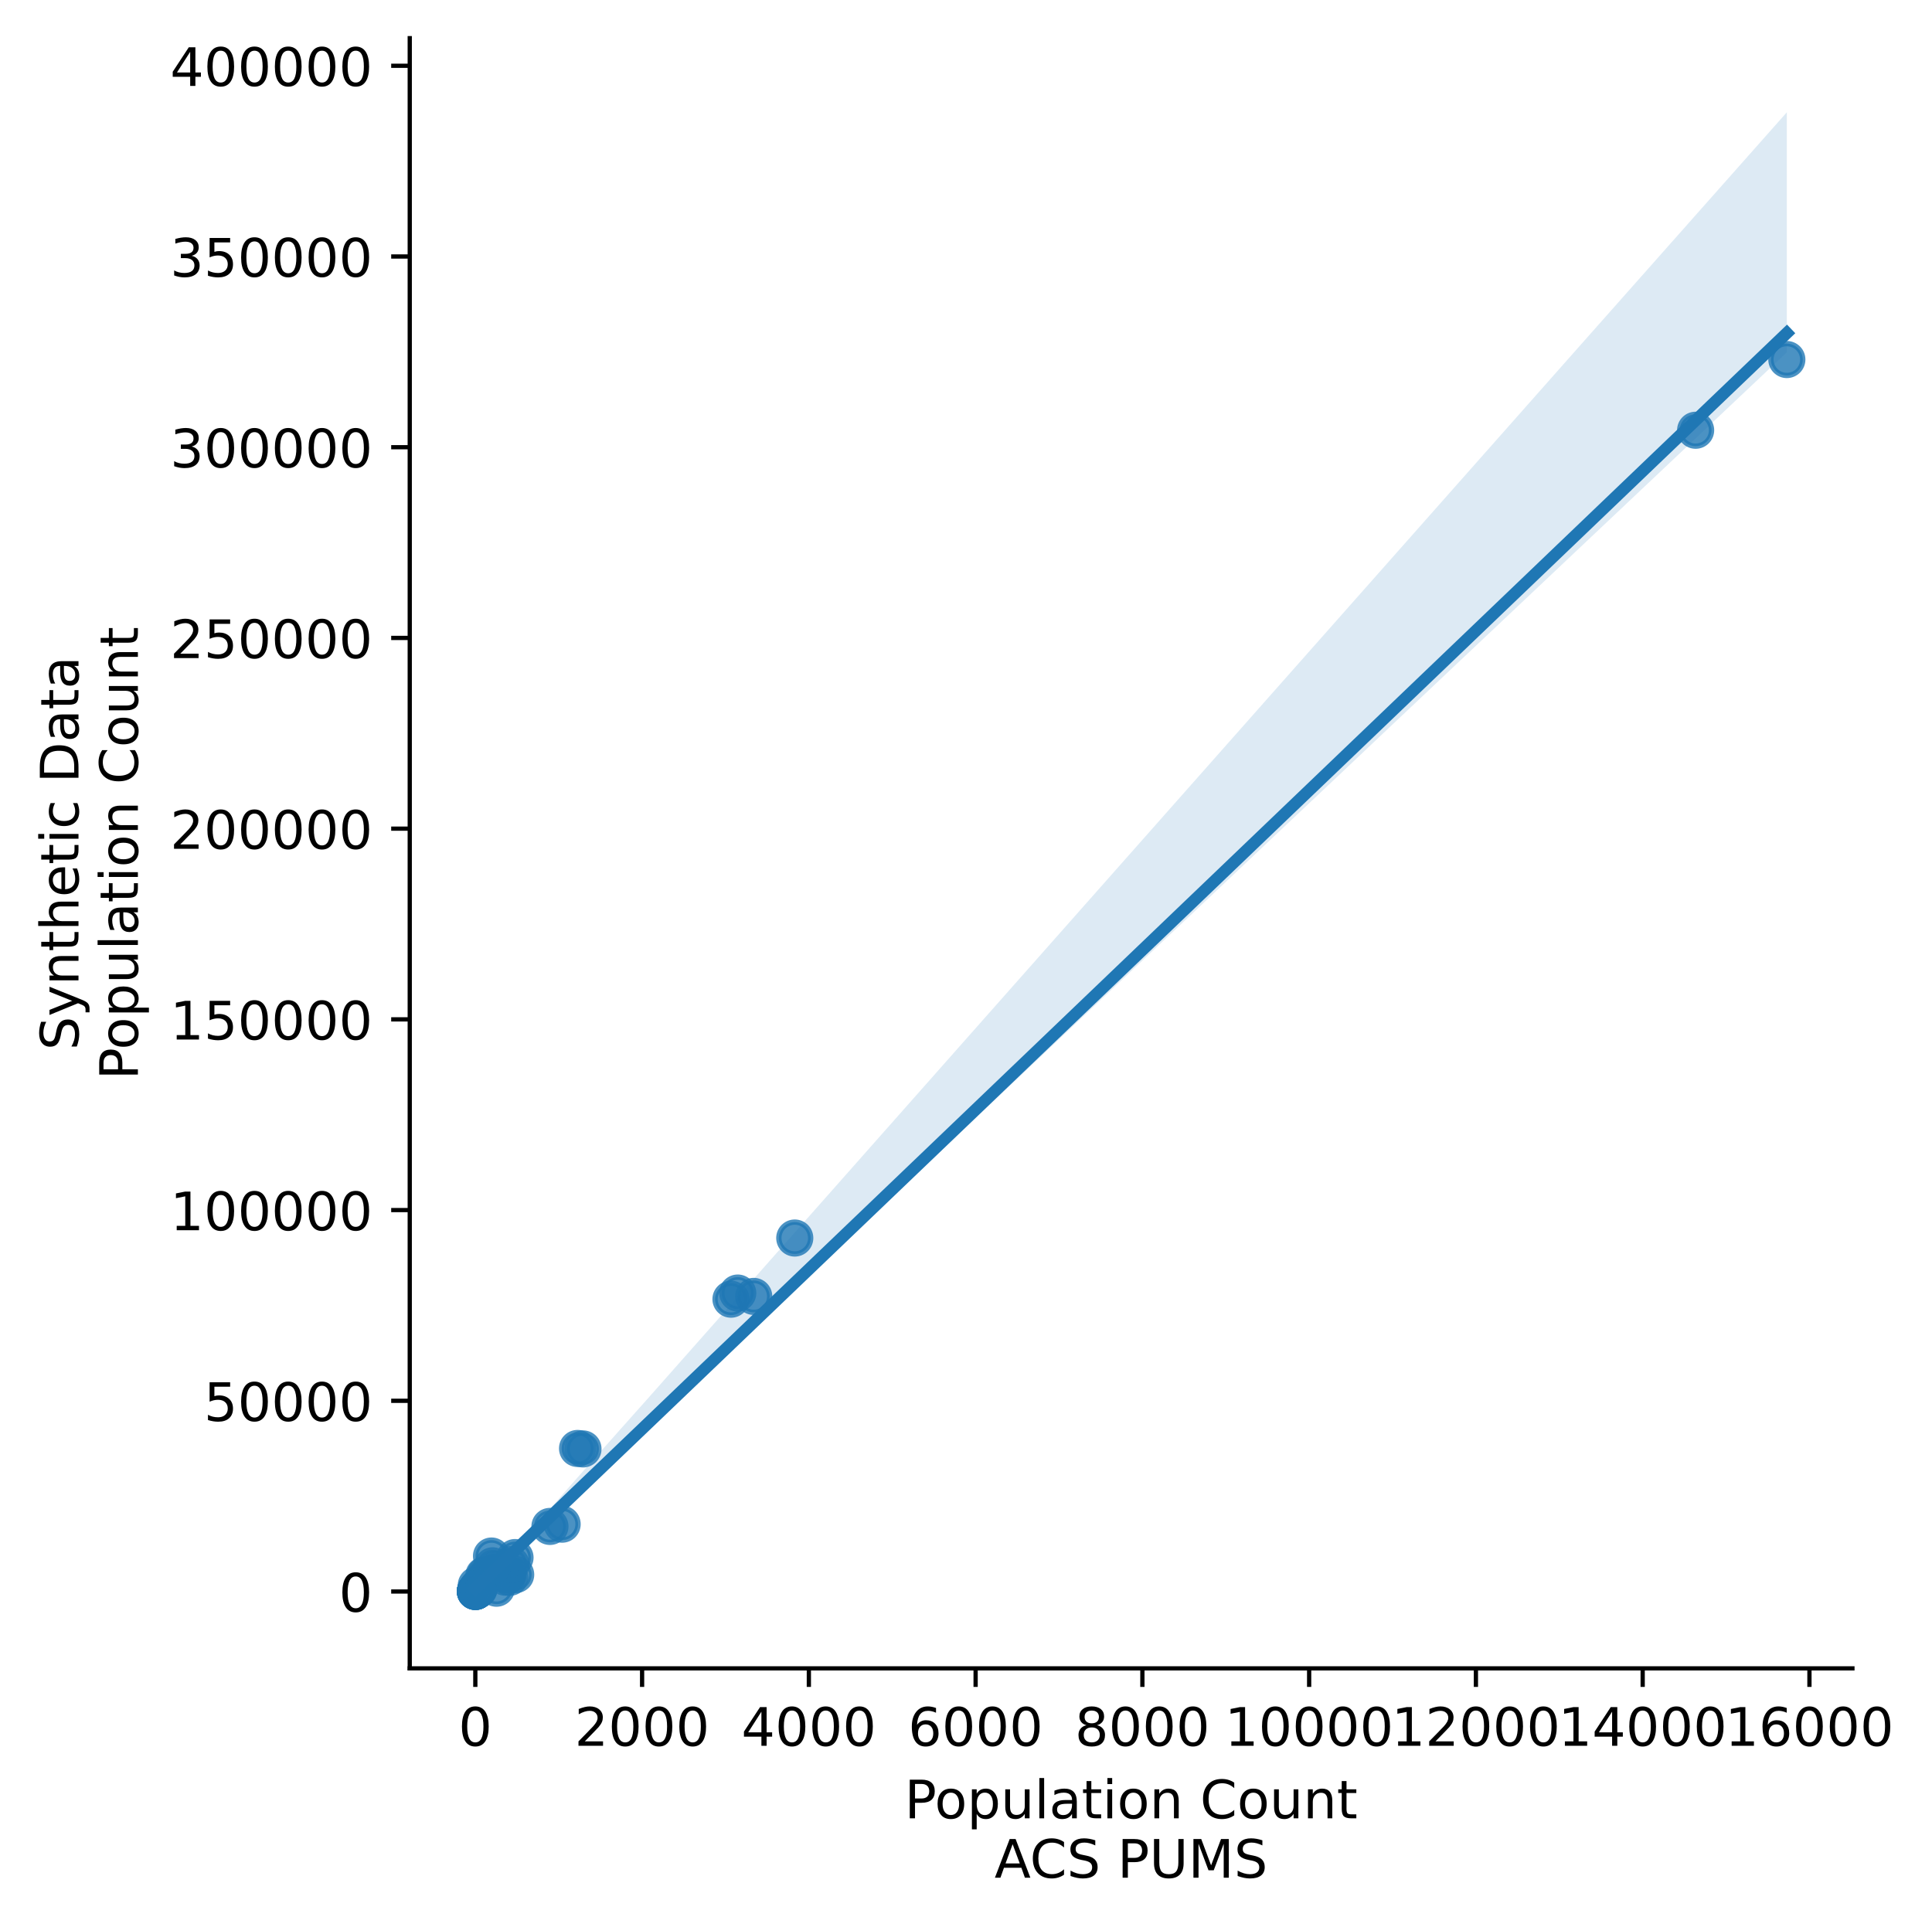 <?xml version="1.0" encoding="utf-8" standalone="no"?>
<!DOCTYPE svg PUBLIC "-//W3C//DTD SVG 1.1//EN"
  "http://www.w3.org/Graphics/SVG/1.1/DTD/svg11.dtd">
<!-- Created with matplotlib (https://matplotlib.org/) -->
<svg height="363.354pt" version="1.1" viewBox="0 0 364.244 363.354" width="364.244pt" xmlns="http://www.w3.org/2000/svg" xmlns:xlink="http://www.w3.org/1999/xlink">
 <defs>
  <style type="text/css">
*{stroke-linecap:butt;stroke-linejoin:round;}
  </style>
 </defs>
 <g id="figure_1">
  <g id="patch_1">
   <path d="M 0 363.354 
L 364.244 363.354 
L 364.244 0 
L 0 0 
z
" style="fill:#ffffff;"/>
  </g>
  <g id="axes_1">
   <g id="patch_2">
    <path d="M 77.251 314.6 
L 349.241 314.6 
L 349.241 7.2 
L 77.251 7.2 
z
" style="fill:#ffffff;"/>
   </g>
   <g id="PathCollection_1">
    <defs>
     <path d="M 0 3 
C 0.796 3 1.559 2.684 2.121 2.121 
C 2.684 1.559 3 0.796 3 0 
C 3 -0.796 2.684 -1.559 2.121 -2.121 
C 1.559 -2.684 0.796 -3 0 -3 
C -0.796 -3 -1.559 -2.684 -2.121 -2.121 
C -2.684 -1.559 -3 -0.796 -3 0 
C -3 0.796 -2.684 1.559 -2.121 2.121 
C -1.559 2.684 -0.796 3 0 3 
z
" id="ma01b51f4fc" style="stroke:#1f77b4;stroke-opacity:0.8;"/>
    </defs>
    <g clip-path="url(#pd3f556c740)">
     <use style="fill:#1f77b4;fill-opacity:0.8;stroke:#1f77b4;stroke-opacity:0.8;" x="142.104" xlink:href="#ma01b51f4fc" y="244.461"/>
     <use style="fill:#1f77b4;fill-opacity:0.8;stroke:#1f77b4;stroke-opacity:0.8;" x="139.086" xlink:href="#ma01b51f4fc" y="243.829"/>
     <use style="fill:#1f77b4;fill-opacity:0.8;stroke:#1f77b4;stroke-opacity:0.8;" x="109.909" xlink:href="#ma01b51f4fc" y="273.22"/>
     <use style="fill:#1f77b4;fill-opacity:0.8;stroke:#1f77b4;stroke-opacity:0.8;" x="108.887" xlink:href="#ma01b51f4fc" y="273.132"/>
     <use style="fill:#1f77b4;fill-opacity:0.8;stroke:#1f77b4;stroke-opacity:0.8;" x="89.661" xlink:href="#ma01b51f4fc" y="299.933"/>
     <use style="fill:#1f77b4;fill-opacity:0.8;stroke:#1f77b4;stroke-opacity:0.8;" x="89.724" xlink:href="#ma01b51f4fc" y="299.94"/>
     <use style="fill:#1f77b4;fill-opacity:0.8;stroke:#1f77b4;stroke-opacity:0.8;" x="93.434" xlink:href="#ma01b51f4fc" y="296.514"/>
     <use style="fill:#1f77b4;fill-opacity:0.8;stroke:#1f77b4;stroke-opacity:0.8;" x="93.261" xlink:href="#ma01b51f4fc" y="296.506"/>
     <use style="fill:#1f77b4;fill-opacity:0.8;stroke:#1f77b4;stroke-opacity:0.8;" x="89.661" xlink:href="#ma01b51f4fc" y="300.023"/>
     <use style="fill:#1f77b4;fill-opacity:0.8;stroke:#1f77b4;stroke-opacity:0.8;" x="89.646" xlink:href="#ma01b51f4fc" y="300.002"/>
     <use style="fill:#1f77b4;fill-opacity:0.8;stroke:#1f77b4;stroke-opacity:0.8;" x="90.054" xlink:href="#ma01b51f4fc" y="299.558"/>
     <use style="fill:#1f77b4;fill-opacity:0.8;stroke:#1f77b4;stroke-opacity:0.8;" x="89.991" xlink:href="#ma01b51f4fc" y="299.59"/>
     <use style="fill:#1f77b4;fill-opacity:0.8;stroke:#1f77b4;stroke-opacity:0.8;" x="95.745" xlink:href="#ma01b51f4fc" y="296.916"/>
     <use style="fill:#1f77b4;fill-opacity:0.8;stroke:#1f77b4;stroke-opacity:0.8;" x="95.273" xlink:href="#ma01b51f4fc" y="297.409"/>
     <use style="fill:#1f77b4;fill-opacity:0.8;stroke:#1f77b4;stroke-opacity:0.8;" x="93.513" xlink:href="#ma01b51f4fc" y="295.992"/>
     <use style="fill:#1f77b4;fill-opacity:0.8;stroke:#1f77b4;stroke-opacity:0.8;" x="93.607" xlink:href="#ma01b51f4fc" y="299.486"/>
     <use style="fill:#1f77b4;fill-opacity:0.8;stroke:#1f77b4;stroke-opacity:0.8;" x="89.803" xlink:href="#ma01b51f4fc" y="298.902"/>
     <use style="fill:#1f77b4;fill-opacity:0.8;stroke:#1f77b4;stroke-opacity:0.8;" x="89.881" xlink:href="#ma01b51f4fc" y="299.938"/>
     <use style="fill:#1f77b4;fill-opacity:0.8;stroke:#1f77b4;stroke-opacity:0.8;" x="89.661" xlink:href="#ma01b51f4fc" y="300.04"/>
     <use style="fill:#1f77b4;fill-opacity:0.8;stroke:#1f77b4;stroke-opacity:0.8;" x="89.661" xlink:href="#ma01b51f4fc" y="300.042"/>
     <use style="fill:#1f77b4;fill-opacity:0.8;stroke:#1f77b4;stroke-opacity:0.8;" x="89.63" xlink:href="#ma01b51f4fc" y="300.06"/>
     <use style="fill:#1f77b4;fill-opacity:0.8;stroke:#1f77b4;stroke-opacity:0.8;" x="89.661" xlink:href="#ma01b51f4fc" y="300.086"/>
     <use style="fill:#1f77b4;fill-opacity:0.8;stroke:#1f77b4;stroke-opacity:0.8;" x="89.63" xlink:href="#ma01b51f4fc" y="300.095"/>
     <use style="fill:#1f77b4;fill-opacity:0.8;stroke:#1f77b4;stroke-opacity:0.8;" x="89.63" xlink:href="#ma01b51f4fc" y="300.099"/>
     <use style="fill:#1f77b4;fill-opacity:0.8;stroke:#1f77b4;stroke-opacity:0.8;" x="91.485" xlink:href="#ma01b51f4fc" y="297.001"/>
     <use style="fill:#1f77b4;fill-opacity:0.8;stroke:#1f77b4;stroke-opacity:0.8;" x="91.233" xlink:href="#ma01b51f4fc" y="297.04"/>
     <use style="fill:#1f77b4;fill-opacity:0.8;stroke:#1f77b4;stroke-opacity:0.8;" x="90.447" xlink:href="#ma01b51f4fc" y="299.163"/>
     <use style="fill:#1f77b4;fill-opacity:0.8;stroke:#1f77b4;stroke-opacity:0.8;" x="90.18" xlink:href="#ma01b51f4fc" y="299.458"/>
     <use style="fill:#1f77b4;fill-opacity:0.8;stroke:#1f77b4;stroke-opacity:0.8;" x="319.68" xlink:href="#ma01b51f4fc" y="81.13"/>
     <use style="fill:#1f77b4;fill-opacity:0.8;stroke:#1f77b4;stroke-opacity:0.8;" x="336.877" xlink:href="#ma01b51f4fc" y="67.797"/>
     <use style="fill:#1f77b4;fill-opacity:0.8;stroke:#1f77b4;stroke-opacity:0.8;" x="137.812" xlink:href="#ma01b51f4fc" y="244.984"/>
     <use style="fill:#1f77b4;fill-opacity:0.8;stroke:#1f77b4;stroke-opacity:0.8;" x="149.838" xlink:href="#ma01b51f4fc" y="233.452"/>
     <use style="fill:#1f77b4;fill-opacity:0.8;stroke:#1f77b4;stroke-opacity:0.8;" x="90.007" xlink:href="#ma01b51f4fc" y="299.483"/>
     <use style="fill:#1f77b4;fill-opacity:0.8;stroke:#1f77b4;stroke-opacity:0.8;" x="90.054" xlink:href="#ma01b51f4fc" y="299.436"/>
     <use style="fill:#1f77b4;fill-opacity:0.8;stroke:#1f77b4;stroke-opacity:0.8;" x="103.684" xlink:href="#ma01b51f4fc" y="287.834"/>
     <use style="fill:#1f77b4;fill-opacity:0.8;stroke:#1f77b4;stroke-opacity:0.8;" x="105.979" xlink:href="#ma01b51f4fc" y="287.411"/>
     <use style="fill:#1f77b4;fill-opacity:0.8;stroke:#1f77b4;stroke-opacity:0.8;" x="89.677" xlink:href="#ma01b51f4fc" y="299.973"/>
     <use style="fill:#1f77b4;fill-opacity:0.8;stroke:#1f77b4;stroke-opacity:0.8;" x="89.74" xlink:href="#ma01b51f4fc" y="299.947"/>
     <use style="fill:#1f77b4;fill-opacity:0.8;stroke:#1f77b4;stroke-opacity:0.8;" x="90.164" xlink:href="#ma01b51f4fc" y="299.688"/>
     <use style="fill:#1f77b4;fill-opacity:0.8;stroke:#1f77b4;stroke-opacity:0.8;" x="90.29" xlink:href="#ma01b51f4fc" y="299.692"/>
     <use style="fill:#1f77b4;fill-opacity:0.8;stroke:#1f77b4;stroke-opacity:0.8;" x="96.107" xlink:href="#ma01b51f4fc" y="297.433"/>
     <use style="fill:#1f77b4;fill-opacity:0.8;stroke:#1f77b4;stroke-opacity:0.8;" x="97.223" xlink:href="#ma01b51f4fc" y="296.922"/>
     <use style="fill:#1f77b4;fill-opacity:0.8;stroke:#1f77b4;stroke-opacity:0.8;" x="96.358" xlink:href="#ma01b51f4fc" y="295.015"/>
     <use style="fill:#1f77b4;fill-opacity:0.8;stroke:#1f77b4;stroke-opacity:0.8;" x="97.097" xlink:href="#ma01b51f4fc" y="293.706"/>
     <use style="fill:#1f77b4;fill-opacity:0.8;stroke:#1f77b4;stroke-opacity:0.8;" x="90.117" xlink:href="#ma01b51f4fc" y="299.771"/>
     <use style="fill:#1f77b4;fill-opacity:0.8;stroke:#1f77b4;stroke-opacity:0.8;" x="90.211" xlink:href="#ma01b51f4fc" y="299.645"/>
     <use style="fill:#1f77b4;fill-opacity:0.8;stroke:#1f77b4;stroke-opacity:0.8;" x="89.787" xlink:href="#ma01b51f4fc" y="299.956"/>
     <use style="fill:#1f77b4;fill-opacity:0.8;stroke:#1f77b4;stroke-opacity:0.8;" x="89.693" xlink:href="#ma01b51f4fc" y="299.982"/>
     <use style="fill:#1f77b4;fill-opacity:0.8;stroke:#1f77b4;stroke-opacity:0.8;" x="89.708" xlink:href="#ma01b51f4fc" y="300.057"/>
     <use style="fill:#1f77b4;fill-opacity:0.8;stroke:#1f77b4;stroke-opacity:0.8;" x="89.677" xlink:href="#ma01b51f4fc" y="300.032"/>
     <use style="fill:#1f77b4;fill-opacity:0.8;stroke:#1f77b4;stroke-opacity:0.8;" x="89.614" xlink:href="#ma01b51f4fc" y="300.094"/>
     <use style="fill:#1f77b4;fill-opacity:0.8;stroke:#1f77b4;stroke-opacity:0.8;" x="89.63" xlink:href="#ma01b51f4fc" y="300.094"/>
     <use style="fill:#1f77b4;fill-opacity:0.8;stroke:#1f77b4;stroke-opacity:0.8;" x="92.664" xlink:href="#ma01b51f4fc" y="293.417"/>
     <use style="fill:#1f77b4;fill-opacity:0.8;stroke:#1f77b4;stroke-opacity:0.8;" x="92.884" xlink:href="#ma01b51f4fc" y="295.261"/>
     <use style="fill:#1f77b4;fill-opacity:0.8;stroke:#1f77b4;stroke-opacity:0.8;" x="90.07" xlink:href="#ma01b51f4fc" y="299.507"/>
     <use style="fill:#1f77b4;fill-opacity:0.8;stroke:#1f77b4;stroke-opacity:0.8;" x="90.117" xlink:href="#ma01b51f4fc" y="299.49"/>
    </g>
   </g>
   <g id="PolyCollection_1">
    <path clip-path="url(#pd3f556c740)" d="M 89.614 298.882 
L 89.614 300.627 
L 92.112 297.93 
L 94.609 295.441 
L 97.107 293.049 
L 99.605 290.683 
L 102.102 288.3 
L 104.6 285.935 
L 107.097 283.572 
L 109.595 281.194 
L 112.093 278.817 
L 114.59 276.455 
L 117.088 274.092 
L 119.585 271.737 
L 122.083 269.38 
L 124.581 267.014 
L 127.078 264.645 
L 129.576 262.275 
L 132.073 259.91 
L 134.571 257.544 
L 137.069 255.175 
L 139.566 252.807 
L 142.064 250.443 
L 144.562 248.071 
L 147.059 245.701 
L 149.557 243.335 
L 152.054 240.972 
L 154.552 238.613 
L 157.05 236.251 
L 159.547 233.883 
L 162.045 231.52 
L 164.542 229.157 
L 167.04 226.795 
L 169.538 224.433 
L 172.035 222.069 
L 174.533 219.706 
L 177.03 217.343 
L 179.528 214.983 
L 182.026 212.624 
L 184.523 210.266 
L 187.021 207.908 
L 189.518 205.55 
L 192.016 203.192 
L 194.514 200.834 
L 197.011 198.476 
L 199.509 196.118 
L 202.007 193.76 
L 204.504 191.402 
L 207.002 189.044 
L 209.499 186.686 
L 211.997 184.328 
L 214.495 181.97 
L 216.992 179.612 
L 219.49 177.255 
L 221.987 174.898 
L 224.485 172.541 
L 226.983 170.184 
L 229.48 167.825 
L 231.978 165.463 
L 234.475 163.105 
L 236.973 160.747 
L 239.471 158.389 
L 241.968 156.031 
L 244.466 153.677 
L 246.964 151.323 
L 249.461 148.969 
L 251.959 146.615 
L 254.456 144.259 
L 256.954 141.893 
L 259.452 139.527 
L 261.949 137.166 
L 264.447 134.808 
L 266.944 132.45 
L 269.442 130.092 
L 271.94 127.734 
L 274.437 125.376 
L 276.935 123.018 
L 279.432 120.66 
L 281.93 118.302 
L 284.428 115.944 
L 286.925 113.586 
L 289.423 111.228 
L 291.92 108.869 
L 294.418 106.511 
L 296.916 104.153 
L 299.413 101.795 
L 301.911 99.437 
L 304.409 97.079 
L 306.906 94.721 
L 309.404 92.363 
L 311.901 90.005 
L 314.399 87.647 
L 316.897 85.289 
L 319.394 82.931 
L 321.892 80.573 
L 324.389 78.214 
L 326.887 75.856 
L 329.385 73.498 
L 331.882 71.14 
L 334.38 68.782 
L 336.877 66.424 
L 336.877 21.173 
L 336.877 21.173 
L 334.38 23.99 
L 331.882 26.808 
L 329.385 29.625 
L 326.887 32.443 
L 324.389 35.26 
L 321.892 38.078 
L 319.394 40.895 
L 316.897 43.713 
L 314.399 46.53 
L 311.901 49.348 
L 309.404 52.166 
L 306.906 54.983 
L 304.409 57.801 
L 301.911 60.618 
L 299.413 63.436 
L 296.916 66.256 
L 294.418 69.077 
L 291.92 71.899 
L 289.423 74.72 
L 286.925 77.542 
L 284.428 80.363 
L 281.93 83.185 
L 279.432 86.006 
L 276.935 88.828 
L 274.437 91.649 
L 271.94 94.471 
L 269.442 97.292 
L 266.944 100.114 
L 264.447 102.935 
L 261.949 105.757 
L 259.452 108.578 
L 256.954 111.4 
L 254.456 114.221 
L 251.959 117.043 
L 249.461 119.864 
L 246.964 122.686 
L 244.466 125.507 
L 241.968 128.329 
L 239.471 131.15 
L 236.973 133.972 
L 234.475 136.793 
L 231.978 139.615 
L 229.48 142.437 
L 226.983 145.258 
L 224.485 148.08 
L 221.987 150.902 
L 219.49 153.723 
L 216.992 156.545 
L 214.495 159.367 
L 211.997 162.188 
L 209.499 165.01 
L 207.002 167.832 
L 204.504 170.653 
L 202.007 173.475 
L 199.509 176.297 
L 197.011 179.118 
L 194.514 181.94 
L 192.016 184.762 
L 189.518 187.583 
L 187.021 190.405 
L 184.523 193.227 
L 182.026 196.048 
L 179.528 198.87 
L 177.03 201.692 
L 174.533 204.513 
L 172.035 207.335 
L 169.538 210.157 
L 167.04 212.978 
L 164.542 215.8 
L 162.045 218.622 
L 159.547 221.443 
L 157.05 224.265 
L 154.552 227.087 
L 152.054 229.908 
L 149.557 232.73 
L 147.059 235.552 
L 144.562 238.373 
L 142.064 241.195 
L 139.566 244.017 
L 137.069 246.838 
L 134.571 249.66 
L 132.073 252.482 
L 129.576 255.305 
L 127.078 258.129 
L 124.581 260.95 
L 122.083 263.771 
L 119.585 266.575 
L 117.088 269.378 
L 114.59 272.193 
L 112.093 274.986 
L 109.595 277.808 
L 107.097 280.633 
L 104.6 283.474 
L 102.102 286.256 
L 99.605 289.008 
L 97.107 291.63 
L 94.609 294.078 
L 92.112 296.465 
L 89.614 298.882 
z
" style="fill:#1f77b4;fill-opacity:0.15;"/>
   </g>
   <g id="matplotlib.axis_1">
    <g id="xtick_1">
     <g id="line2d_1">
      <defs>
       <path d="M 0 0 
L 0 3.5 
" id="me8da2909b9" style="stroke:#000000;stroke-width:0.8;"/>
      </defs>
      <g>
       <use style="stroke:#000000;stroke-width:0.8;" x="89.614" xlink:href="#me8da2909b9" y="314.6"/>
      </g>
     </g>
     <g id="text_1">
      <!-- 0 -->
      <defs>
       <path d="M 31.781 66.406 
Q 24.172 66.406 20.328 58.906 
Q 16.5 51.422 16.5 36.375 
Q 16.5 21.391 20.328 13.891 
Q 24.172 6.391 31.781 6.391 
Q 39.453 6.391 43.281 13.891 
Q 47.125 21.391 47.125 36.375 
Q 47.125 51.422 43.281 58.906 
Q 39.453 66.406 31.781 66.406 
z
M 31.781 74.219 
Q 44.047 74.219 50.516 64.516 
Q 56.984 54.828 56.984 36.375 
Q 56.984 17.969 50.516 8.266 
Q 44.047 -1.422 31.781 -1.422 
Q 19.531 -1.422 13.062 8.266 
Q 6.594 17.969 6.594 36.375 
Q 6.594 54.828 13.062 64.516 
Q 19.531 74.219 31.781 74.219 
z
" id="DejaVuSans-48"/>
      </defs>
      <g transform="translate(86.433 329.198)scale(0.1 -0.1)">
       <use xlink:href="#DejaVuSans-48"/>
      </g>
     </g>
    </g>
    <g id="xtick_2">
     <g id="line2d_2">
      <g>
       <use style="stroke:#000000;stroke-width:0.8;" x="121.055" xlink:href="#me8da2909b9" y="314.6"/>
      </g>
     </g>
     <g id="text_2">
      <!-- 2000 -->
      <defs>
       <path d="M 19.188 8.297 
L 53.609 8.297 
L 53.609 0 
L 7.328 0 
L 7.328 8.297 
Q 12.938 14.109 22.625 23.891 
Q 32.328 33.688 34.812 36.531 
Q 39.547 41.844 41.422 45.531 
Q 43.312 49.219 43.312 52.781 
Q 43.312 58.594 39.234 62.25 
Q 35.156 65.922 28.609 65.922 
Q 23.969 65.922 18.812 64.312 
Q 13.672 62.703 7.812 59.422 
L 7.812 69.391 
Q 13.766 71.781 18.938 73 
Q 24.125 74.219 28.422 74.219 
Q 39.75 74.219 46.484 68.547 
Q 53.219 62.891 53.219 53.422 
Q 53.219 48.922 51.531 44.891 
Q 49.859 40.875 45.406 35.406 
Q 44.188 33.984 37.641 27.219 
Q 31.109 20.453 19.188 8.297 
z
" id="DejaVuSans-50"/>
      </defs>
      <g transform="translate(108.33 329.198)scale(0.1 -0.1)">
       <use xlink:href="#DejaVuSans-50"/>
       <use x="63.623" xlink:href="#DejaVuSans-48"/>
       <use x="127.246" xlink:href="#DejaVuSans-48"/>
       <use x="190.869" xlink:href="#DejaVuSans-48"/>
      </g>
     </g>
    </g>
    <g id="xtick_3">
     <g id="line2d_3">
      <g>
       <use style="stroke:#000000;stroke-width:0.8;" x="152.495" xlink:href="#me8da2909b9" y="314.6"/>
      </g>
     </g>
     <g id="text_3">
      <!-- 4000 -->
      <defs>
       <path d="M 37.797 64.312 
L 12.891 25.391 
L 37.797 25.391 
z
M 35.203 72.906 
L 47.609 72.906 
L 47.609 25.391 
L 58.016 25.391 
L 58.016 17.188 
L 47.609 17.188 
L 47.609 0 
L 37.797 0 
L 37.797 17.188 
L 4.891 17.188 
L 4.891 26.703 
z
" id="DejaVuSans-52"/>
      </defs>
      <g transform="translate(139.77 329.198)scale(0.1 -0.1)">
       <use xlink:href="#DejaVuSans-52"/>
       <use x="63.623" xlink:href="#DejaVuSans-48"/>
       <use x="127.246" xlink:href="#DejaVuSans-48"/>
       <use x="190.869" xlink:href="#DejaVuSans-48"/>
      </g>
     </g>
    </g>
    <g id="xtick_4">
     <g id="line2d_4">
      <g>
       <use style="stroke:#000000;stroke-width:0.8;" x="183.935" xlink:href="#me8da2909b9" y="314.6"/>
      </g>
     </g>
     <g id="text_4">
      <!-- 6000 -->
      <defs>
       <path d="M 33.016 40.375 
Q 26.375 40.375 22.484 35.828 
Q 18.609 31.297 18.609 23.391 
Q 18.609 15.531 22.484 10.953 
Q 26.375 6.391 33.016 6.391 
Q 39.656 6.391 43.531 10.953 
Q 47.406 15.531 47.406 23.391 
Q 47.406 31.297 43.531 35.828 
Q 39.656 40.375 33.016 40.375 
z
M 52.594 71.297 
L 52.594 62.312 
Q 48.875 64.062 45.094 64.984 
Q 41.312 65.922 37.594 65.922 
Q 27.828 65.922 22.672 59.328 
Q 17.531 52.734 16.797 39.406 
Q 19.672 43.656 24.016 45.922 
Q 28.375 48.188 33.594 48.188 
Q 44.578 48.188 50.953 41.516 
Q 57.328 34.859 57.328 23.391 
Q 57.328 12.156 50.688 5.359 
Q 44.047 -1.422 33.016 -1.422 
Q 20.359 -1.422 13.672 8.266 
Q 6.984 17.969 6.984 36.375 
Q 6.984 53.656 15.188 63.938 
Q 23.391 74.219 37.203 74.219 
Q 40.922 74.219 44.703 73.484 
Q 48.484 72.75 52.594 71.297 
z
" id="DejaVuSans-54"/>
      </defs>
      <g transform="translate(171.21 329.198)scale(0.1 -0.1)">
       <use xlink:href="#DejaVuSans-54"/>
       <use x="63.623" xlink:href="#DejaVuSans-48"/>
       <use x="127.246" xlink:href="#DejaVuSans-48"/>
       <use x="190.869" xlink:href="#DejaVuSans-48"/>
      </g>
     </g>
    </g>
    <g id="xtick_5">
     <g id="line2d_5">
      <g>
       <use style="stroke:#000000;stroke-width:0.8;" x="215.376" xlink:href="#me8da2909b9" y="314.6"/>
      </g>
     </g>
     <g id="text_5">
      <!-- 8000 -->
      <defs>
       <path d="M 31.781 34.625 
Q 24.75 34.625 20.719 30.859 
Q 16.703 27.094 16.703 20.516 
Q 16.703 13.922 20.719 10.156 
Q 24.75 6.391 31.781 6.391 
Q 38.812 6.391 42.859 10.172 
Q 46.922 13.969 46.922 20.516 
Q 46.922 27.094 42.891 30.859 
Q 38.875 34.625 31.781 34.625 
z
M 21.922 38.812 
Q 15.578 40.375 12.031 44.719 
Q 8.5 49.078 8.5 55.328 
Q 8.5 64.062 14.719 69.141 
Q 20.953 74.219 31.781 74.219 
Q 42.672 74.219 48.875 69.141 
Q 55.078 64.062 55.078 55.328 
Q 55.078 49.078 51.531 44.719 
Q 48 40.375 41.703 38.812 
Q 48.828 37.156 52.797 32.312 
Q 56.781 27.484 56.781 20.516 
Q 56.781 9.906 50.312 4.234 
Q 43.844 -1.422 31.781 -1.422 
Q 19.734 -1.422 13.25 4.234 
Q 6.781 9.906 6.781 20.516 
Q 6.781 27.484 10.781 32.312 
Q 14.797 37.156 21.922 38.812 
z
M 18.312 54.391 
Q 18.312 48.734 21.844 45.562 
Q 25.391 42.391 31.781 42.391 
Q 38.141 42.391 41.719 45.562 
Q 45.312 48.734 45.312 54.391 
Q 45.312 60.062 41.719 63.234 
Q 38.141 66.406 31.781 66.406 
Q 25.391 66.406 21.844 63.234 
Q 18.312 60.062 18.312 54.391 
z
" id="DejaVuSans-56"/>
      </defs>
      <g transform="translate(202.651 329.198)scale(0.1 -0.1)">
       <use xlink:href="#DejaVuSans-56"/>
       <use x="63.623" xlink:href="#DejaVuSans-48"/>
       <use x="127.246" xlink:href="#DejaVuSans-48"/>
       <use x="190.869" xlink:href="#DejaVuSans-48"/>
      </g>
     </g>
    </g>
    <g id="xtick_6">
     <g id="line2d_6">
      <g>
       <use style="stroke:#000000;stroke-width:0.8;" x="246.816" xlink:href="#me8da2909b9" y="314.6"/>
      </g>
     </g>
     <g id="text_6">
      <!-- 10000 -->
      <defs>
       <path d="M 12.406 8.297 
L 28.516 8.297 
L 28.516 63.922 
L 10.984 60.406 
L 10.984 69.391 
L 28.422 72.906 
L 38.281 72.906 
L 38.281 8.297 
L 54.391 8.297 
L 54.391 0 
L 12.406 0 
z
" id="DejaVuSans-49"/>
      </defs>
      <g transform="translate(230.91 329.198)scale(0.1 -0.1)">
       <use xlink:href="#DejaVuSans-49"/>
       <use x="63.623" xlink:href="#DejaVuSans-48"/>
       <use x="127.246" xlink:href="#DejaVuSans-48"/>
       <use x="190.869" xlink:href="#DejaVuSans-48"/>
       <use x="254.492" xlink:href="#DejaVuSans-48"/>
      </g>
     </g>
    </g>
    <g id="xtick_7">
     <g id="line2d_7">
      <g>
       <use style="stroke:#000000;stroke-width:0.8;" x="278.257" xlink:href="#me8da2909b9" y="314.6"/>
      </g>
     </g>
     <g id="text_7">
      <!-- 12000 -->
      <g transform="translate(262.351 329.198)scale(0.1 -0.1)">
       <use xlink:href="#DejaVuSans-49"/>
       <use x="63.623" xlink:href="#DejaVuSans-50"/>
       <use x="127.246" xlink:href="#DejaVuSans-48"/>
       <use x="190.869" xlink:href="#DejaVuSans-48"/>
       <use x="254.492" xlink:href="#DejaVuSans-48"/>
      </g>
     </g>
    </g>
    <g id="xtick_8">
     <g id="line2d_8">
      <g>
       <use style="stroke:#000000;stroke-width:0.8;" x="309.697" xlink:href="#me8da2909b9" y="314.6"/>
      </g>
     </g>
     <g id="text_8">
      <!-- 14000 -->
      <g transform="translate(293.791 329.198)scale(0.1 -0.1)">
       <use xlink:href="#DejaVuSans-49"/>
       <use x="63.623" xlink:href="#DejaVuSans-52"/>
       <use x="127.246" xlink:href="#DejaVuSans-48"/>
       <use x="190.869" xlink:href="#DejaVuSans-48"/>
       <use x="254.492" xlink:href="#DejaVuSans-48"/>
      </g>
     </g>
    </g>
    <g id="xtick_9">
     <g id="line2d_9">
      <g>
       <use style="stroke:#000000;stroke-width:0.8;" x="341.138" xlink:href="#me8da2909b9" y="314.6"/>
      </g>
     </g>
     <g id="text_9">
      <!-- 16000 -->
      <g transform="translate(325.231 329.198)scale(0.1 -0.1)">
       <use xlink:href="#DejaVuSans-49"/>
       <use x="63.623" xlink:href="#DejaVuSans-54"/>
       <use x="127.246" xlink:href="#DejaVuSans-48"/>
       <use x="190.869" xlink:href="#DejaVuSans-48"/>
       <use x="254.492" xlink:href="#DejaVuSans-48"/>
      </g>
     </g>
    </g>
    <g id="text_10">
     <!-- Population Count -->
     <defs>
      <path d="M 19.672 64.797 
L 19.672 37.406 
L 32.078 37.406 
Q 38.969 37.406 42.719 40.969 
Q 46.484 44.531 46.484 51.125 
Q 46.484 57.672 42.719 61.234 
Q 38.969 64.797 32.078 64.797 
z
M 9.812 72.906 
L 32.078 72.906 
Q 44.344 72.906 50.609 67.359 
Q 56.891 61.812 56.891 51.125 
Q 56.891 40.328 50.609 34.812 
Q 44.344 29.297 32.078 29.297 
L 19.672 29.297 
L 19.672 0 
L 9.812 0 
z
" id="DejaVuSans-80"/>
      <path d="M 30.609 48.391 
Q 23.391 48.391 19.188 42.75 
Q 14.984 37.109 14.984 27.297 
Q 14.984 17.484 19.156 11.844 
Q 23.344 6.203 30.609 6.203 
Q 37.797 6.203 41.984 11.859 
Q 46.188 17.531 46.188 27.297 
Q 46.188 37.016 41.984 42.703 
Q 37.797 48.391 30.609 48.391 
z
M 30.609 56 
Q 42.328 56 49.016 48.375 
Q 55.719 40.766 55.719 27.297 
Q 55.719 13.875 49.016 6.219 
Q 42.328 -1.422 30.609 -1.422 
Q 18.844 -1.422 12.172 6.219 
Q 5.516 13.875 5.516 27.297 
Q 5.516 40.766 12.172 48.375 
Q 18.844 56 30.609 56 
z
" id="DejaVuSans-111"/>
      <path d="M 18.109 8.203 
L 18.109 -20.797 
L 9.078 -20.797 
L 9.078 54.688 
L 18.109 54.688 
L 18.109 46.391 
Q 20.953 51.266 25.266 53.625 
Q 29.594 56 35.594 56 
Q 45.562 56 51.781 48.094 
Q 58.016 40.188 58.016 27.297 
Q 58.016 14.406 51.781 6.484 
Q 45.562 -1.422 35.594 -1.422 
Q 29.594 -1.422 25.266 0.953 
Q 20.953 3.328 18.109 8.203 
z
M 48.688 27.297 
Q 48.688 37.203 44.609 42.844 
Q 40.531 48.484 33.406 48.484 
Q 26.266 48.484 22.188 42.844 
Q 18.109 37.203 18.109 27.297 
Q 18.109 17.391 22.188 11.75 
Q 26.266 6.109 33.406 6.109 
Q 40.531 6.109 44.609 11.75 
Q 48.688 17.391 48.688 27.297 
z
" id="DejaVuSans-112"/>
      <path d="M 8.5 21.578 
L 8.5 54.688 
L 17.484 54.688 
L 17.484 21.922 
Q 17.484 14.156 20.5 10.266 
Q 23.531 6.391 29.594 6.391 
Q 36.859 6.391 41.078 11.031 
Q 45.312 15.672 45.312 23.688 
L 45.312 54.688 
L 54.297 54.688 
L 54.297 0 
L 45.312 0 
L 45.312 8.406 
Q 42.047 3.422 37.719 1 
Q 33.406 -1.422 27.688 -1.422 
Q 18.266 -1.422 13.375 4.438 
Q 8.5 10.297 8.5 21.578 
z
M 31.109 56 
z
" id="DejaVuSans-117"/>
      <path d="M 9.422 75.984 
L 18.406 75.984 
L 18.406 0 
L 9.422 0 
z
" id="DejaVuSans-108"/>
      <path d="M 34.281 27.484 
Q 23.391 27.484 19.188 25 
Q 14.984 22.516 14.984 16.5 
Q 14.984 11.719 18.141 8.906 
Q 21.297 6.109 26.703 6.109 
Q 34.188 6.109 38.703 11.406 
Q 43.219 16.703 43.219 25.484 
L 43.219 27.484 
z
M 52.203 31.203 
L 52.203 0 
L 43.219 0 
L 43.219 8.297 
Q 40.141 3.328 35.547 0.953 
Q 30.953 -1.422 24.312 -1.422 
Q 15.922 -1.422 10.953 3.297 
Q 6 8.016 6 15.922 
Q 6 25.141 12.172 29.828 
Q 18.359 34.516 30.609 34.516 
L 43.219 34.516 
L 43.219 35.406 
Q 43.219 41.609 39.141 45 
Q 35.062 48.391 27.688 48.391 
Q 23 48.391 18.547 47.266 
Q 14.109 46.141 10.016 43.891 
L 10.016 52.203 
Q 14.938 54.109 19.578 55.047 
Q 24.219 56 28.609 56 
Q 40.484 56 46.344 49.844 
Q 52.203 43.703 52.203 31.203 
z
" id="DejaVuSans-97"/>
      <path d="M 18.312 70.219 
L 18.312 54.688 
L 36.812 54.688 
L 36.812 47.703 
L 18.312 47.703 
L 18.312 18.016 
Q 18.312 11.328 20.141 9.422 
Q 21.969 7.516 27.594 7.516 
L 36.812 7.516 
L 36.812 0 
L 27.594 0 
Q 17.188 0 13.234 3.875 
Q 9.281 7.766 9.281 18.016 
L 9.281 47.703 
L 2.688 47.703 
L 2.688 54.688 
L 9.281 54.688 
L 9.281 70.219 
z
" id="DejaVuSans-116"/>
      <path d="M 9.422 54.688 
L 18.406 54.688 
L 18.406 0 
L 9.422 0 
z
M 9.422 75.984 
L 18.406 75.984 
L 18.406 64.594 
L 9.422 64.594 
z
" id="DejaVuSans-105"/>
      <path d="M 54.891 33.016 
L 54.891 0 
L 45.906 0 
L 45.906 32.719 
Q 45.906 40.484 42.875 44.328 
Q 39.844 48.188 33.797 48.188 
Q 26.516 48.188 22.312 43.547 
Q 18.109 38.922 18.109 30.906 
L 18.109 0 
L 9.078 0 
L 9.078 54.688 
L 18.109 54.688 
L 18.109 46.188 
Q 21.344 51.125 25.703 53.562 
Q 30.078 56 35.797 56 
Q 45.219 56 50.047 50.172 
Q 54.891 44.344 54.891 33.016 
z
" id="DejaVuSans-110"/>
      <path id="DejaVuSans-32"/>
      <path d="M 64.406 67.281 
L 64.406 56.891 
Q 59.422 61.531 53.781 63.812 
Q 48.141 66.109 41.797 66.109 
Q 29.297 66.109 22.656 58.469 
Q 16.016 50.828 16.016 36.375 
Q 16.016 21.969 22.656 14.328 
Q 29.297 6.688 41.797 6.688 
Q 48.141 6.688 53.781 8.984 
Q 59.422 11.281 64.406 15.922 
L 64.406 5.609 
Q 59.234 2.094 53.438 0.328 
Q 47.656 -1.422 41.219 -1.422 
Q 24.656 -1.422 15.125 8.703 
Q 5.609 18.844 5.609 36.375 
Q 5.609 53.953 15.125 64.078 
Q 24.656 74.219 41.219 74.219 
Q 47.75 74.219 53.531 72.484 
Q 59.328 70.75 64.406 67.281 
z
" id="DejaVuSans-67"/>
     </defs>
     <g transform="translate(170.542 342.877)scale(0.1 -0.1)">
      <use xlink:href="#DejaVuSans-80"/>
      <use x="56.678" xlink:href="#DejaVuSans-111"/>
      <use x="117.859" xlink:href="#DejaVuSans-112"/>
      <use x="181.336" xlink:href="#DejaVuSans-117"/>
      <use x="244.715" xlink:href="#DejaVuSans-108"/>
      <use x="272.498" xlink:href="#DejaVuSans-97"/>
      <use x="333.777" xlink:href="#DejaVuSans-116"/>
      <use x="372.986" xlink:href="#DejaVuSans-105"/>
      <use x="400.77" xlink:href="#DejaVuSans-111"/>
      <use x="461.951" xlink:href="#DejaVuSans-110"/>
      <use x="525.33" xlink:href="#DejaVuSans-32"/>
      <use x="557.117" xlink:href="#DejaVuSans-67"/>
      <use x="626.941" xlink:href="#DejaVuSans-111"/>
      <use x="688.123" xlink:href="#DejaVuSans-117"/>
      <use x="751.502" xlink:href="#DejaVuSans-110"/>
      <use x="814.881" xlink:href="#DejaVuSans-116"/>
     </g>
     <!-- ACS PUMS -->
     <defs>
      <path d="M 34.188 63.188 
L 20.797 26.906 
L 47.609 26.906 
z
M 28.609 72.906 
L 39.797 72.906 
L 67.578 0 
L 57.328 0 
L 50.688 18.703 
L 17.828 18.703 
L 11.188 0 
L 0.781 0 
z
" id="DejaVuSans-65"/>
      <path d="M 53.516 70.516 
L 53.516 60.891 
Q 47.906 63.578 42.922 64.891 
Q 37.938 66.219 33.297 66.219 
Q 25.25 66.219 20.875 63.094 
Q 16.5 59.969 16.5 54.203 
Q 16.5 49.359 19.406 46.891 
Q 22.312 44.438 30.422 42.922 
L 36.375 41.703 
Q 47.406 39.594 52.656 34.297 
Q 57.906 29 57.906 20.125 
Q 57.906 9.516 50.797 4.047 
Q 43.703 -1.422 29.984 -1.422 
Q 24.812 -1.422 18.969 -0.25 
Q 13.141 0.922 6.891 3.219 
L 6.891 13.375 
Q 12.891 10.016 18.656 8.297 
Q 24.422 6.594 29.984 6.594 
Q 38.422 6.594 43.016 9.906 
Q 47.609 13.234 47.609 19.391 
Q 47.609 24.75 44.312 27.781 
Q 41.016 30.812 33.5 32.328 
L 27.484 33.5 
Q 16.453 35.688 11.516 40.375 
Q 6.594 45.062 6.594 53.422 
Q 6.594 63.094 13.406 68.656 
Q 20.219 74.219 32.172 74.219 
Q 37.312 74.219 42.625 73.281 
Q 47.953 72.359 53.516 70.516 
z
" id="DejaVuSans-83"/>
      <path d="M 8.688 72.906 
L 18.609 72.906 
L 18.609 28.609 
Q 18.609 16.891 22.844 11.734 
Q 27.094 6.594 36.625 6.594 
Q 46.094 6.594 50.344 11.734 
Q 54.594 16.891 54.594 28.609 
L 54.594 72.906 
L 64.5 72.906 
L 64.5 27.391 
Q 64.5 13.141 57.438 5.859 
Q 50.391 -1.422 36.625 -1.422 
Q 22.797 -1.422 15.734 5.859 
Q 8.688 13.141 8.688 27.391 
z
" id="DejaVuSans-85"/>
      <path d="M 9.812 72.906 
L 24.516 72.906 
L 43.109 23.297 
L 61.812 72.906 
L 76.516 72.906 
L 76.516 0 
L 66.891 0 
L 66.891 64.016 
L 48.094 14.016 
L 38.188 14.016 
L 19.391 64.016 
L 19.391 0 
L 9.812 0 
z
" id="DejaVuSans-77"/>
     </defs>
     <g transform="translate(187.496 354.074)scale(0.1 -0.1)">
      <use xlink:href="#DejaVuSans-65"/>
      <use x="66.658" xlink:href="#DejaVuSans-67"/>
      <use x="136.482" xlink:href="#DejaVuSans-83"/>
      <use x="199.959" xlink:href="#DejaVuSans-32"/>
      <use x="231.746" xlink:href="#DejaVuSans-80"/>
      <use x="292.049" xlink:href="#DejaVuSans-85"/>
      <use x="365.242" xlink:href="#DejaVuSans-77"/>
      <use x="451.521" xlink:href="#DejaVuSans-83"/>
     </g>
    </g>
   </g>
   <g id="matplotlib.axis_2">
    <g id="ytick_1">
     <g id="line2d_10">
      <defs>
       <path d="M 0 0 
L -3.5 0 
" id="m05471feb2b" style="stroke:#000000;stroke-width:0.8;"/>
      </defs>
      <g>
       <use style="stroke:#000000;stroke-width:0.8;" x="77.251" xlink:href="#m05471feb2b" y="300.108"/>
      </g>
     </g>
     <g id="text_11">
      <!-- 0 -->
      <g transform="translate(63.888 303.907)scale(0.1 -0.1)">
       <use xlink:href="#DejaVuSans-48"/>
      </g>
     </g>
    </g>
    <g id="ytick_2">
     <g id="line2d_11">
      <g>
       <use style="stroke:#000000;stroke-width:0.8;" x="77.251" xlink:href="#m05471feb2b" y="264.145"/>
      </g>
     </g>
     <g id="text_12">
      <!-- 50000 -->
      <defs>
       <path d="M 10.797 72.906 
L 49.516 72.906 
L 49.516 64.594 
L 19.828 64.594 
L 19.828 46.734 
Q 21.969 47.469 24.109 47.828 
Q 26.266 48.188 28.422 48.188 
Q 40.625 48.188 47.75 41.5 
Q 54.891 34.812 54.891 23.391 
Q 54.891 11.625 47.562 5.094 
Q 40.234 -1.422 26.906 -1.422 
Q 22.312 -1.422 17.547 -0.641 
Q 12.797 0.141 7.719 1.703 
L 7.719 11.625 
Q 12.109 9.234 16.797 8.062 
Q 21.484 6.891 26.703 6.891 
Q 35.156 6.891 40.078 11.328 
Q 45.016 15.766 45.016 23.391 
Q 45.016 31 40.078 35.438 
Q 35.156 39.891 26.703 39.891 
Q 22.75 39.891 18.812 39.016 
Q 14.891 38.141 10.797 36.281 
z
" id="DejaVuSans-53"/>
      </defs>
      <g transform="translate(38.438 267.944)scale(0.1 -0.1)">
       <use xlink:href="#DejaVuSans-53"/>
       <use x="63.623" xlink:href="#DejaVuSans-48"/>
       <use x="127.246" xlink:href="#DejaVuSans-48"/>
       <use x="190.869" xlink:href="#DejaVuSans-48"/>
       <use x="254.492" xlink:href="#DejaVuSans-48"/>
      </g>
     </g>
    </g>
    <g id="ytick_3">
     <g id="line2d_12">
      <g>
       <use style="stroke:#000000;stroke-width:0.8;" x="77.251" xlink:href="#m05471feb2b" y="228.182"/>
      </g>
     </g>
     <g id="text_13">
      <!-- 100000 -->
      <g transform="translate(32.076 231.981)scale(0.1 -0.1)">
       <use xlink:href="#DejaVuSans-49"/>
       <use x="63.623" xlink:href="#DejaVuSans-48"/>
       <use x="127.246" xlink:href="#DejaVuSans-48"/>
       <use x="190.869" xlink:href="#DejaVuSans-48"/>
       <use x="254.492" xlink:href="#DejaVuSans-48"/>
       <use x="318.115" xlink:href="#DejaVuSans-48"/>
      </g>
     </g>
    </g>
    <g id="ytick_4">
     <g id="line2d_13">
      <g>
       <use style="stroke:#000000;stroke-width:0.8;" x="77.251" xlink:href="#m05471feb2b" y="192.219"/>
      </g>
     </g>
     <g id="text_14">
      <!-- 150000 -->
      <g transform="translate(32.076 196.018)scale(0.1 -0.1)">
       <use xlink:href="#DejaVuSans-49"/>
       <use x="63.623" xlink:href="#DejaVuSans-53"/>
       <use x="127.246" xlink:href="#DejaVuSans-48"/>
       <use x="190.869" xlink:href="#DejaVuSans-48"/>
       <use x="254.492" xlink:href="#DejaVuSans-48"/>
       <use x="318.115" xlink:href="#DejaVuSans-48"/>
      </g>
     </g>
    </g>
    <g id="ytick_5">
     <g id="line2d_14">
      <g>
       <use style="stroke:#000000;stroke-width:0.8;" x="77.251" xlink:href="#m05471feb2b" y="156.256"/>
      </g>
     </g>
     <g id="text_15">
      <!-- 200000 -->
      <g transform="translate(32.076 160.055)scale(0.1 -0.1)">
       <use xlink:href="#DejaVuSans-50"/>
       <use x="63.623" xlink:href="#DejaVuSans-48"/>
       <use x="127.246" xlink:href="#DejaVuSans-48"/>
       <use x="190.869" xlink:href="#DejaVuSans-48"/>
       <use x="254.492" xlink:href="#DejaVuSans-48"/>
       <use x="318.115" xlink:href="#DejaVuSans-48"/>
      </g>
     </g>
    </g>
    <g id="ytick_6">
     <g id="line2d_15">
      <g>
       <use style="stroke:#000000;stroke-width:0.8;" x="77.251" xlink:href="#m05471feb2b" y="120.293"/>
      </g>
     </g>
     <g id="text_16">
      <!-- 250000 -->
      <g transform="translate(32.076 124.092)scale(0.1 -0.1)">
       <use xlink:href="#DejaVuSans-50"/>
       <use x="63.623" xlink:href="#DejaVuSans-53"/>
       <use x="127.246" xlink:href="#DejaVuSans-48"/>
       <use x="190.869" xlink:href="#DejaVuSans-48"/>
       <use x="254.492" xlink:href="#DejaVuSans-48"/>
       <use x="318.115" xlink:href="#DejaVuSans-48"/>
      </g>
     </g>
    </g>
    <g id="ytick_7">
     <g id="line2d_16">
      <g>
       <use style="stroke:#000000;stroke-width:0.8;" x="77.251" xlink:href="#m05471feb2b" y="84.33"/>
      </g>
     </g>
     <g id="text_17">
      <!-- 300000 -->
      <defs>
       <path d="M 40.578 39.312 
Q 47.656 37.797 51.625 33 
Q 55.609 28.219 55.609 21.188 
Q 55.609 10.406 48.188 4.484 
Q 40.766 -1.422 27.094 -1.422 
Q 22.516 -1.422 17.656 -0.516 
Q 12.797 0.391 7.625 2.203 
L 7.625 11.719 
Q 11.719 9.328 16.594 8.109 
Q 21.484 6.891 26.812 6.891 
Q 36.078 6.891 40.938 10.547 
Q 45.797 14.203 45.797 21.188 
Q 45.797 27.641 41.281 31.266 
Q 36.766 34.906 28.719 34.906 
L 20.219 34.906 
L 20.219 43.016 
L 29.109 43.016 
Q 36.375 43.016 40.234 45.922 
Q 44.094 48.828 44.094 54.297 
Q 44.094 59.906 40.109 62.906 
Q 36.141 65.922 28.719 65.922 
Q 24.656 65.922 20.016 65.031 
Q 15.375 64.156 9.812 62.312 
L 9.812 71.094 
Q 15.438 72.656 20.344 73.438 
Q 25.25 74.219 29.594 74.219 
Q 40.828 74.219 47.359 69.109 
Q 53.906 64.016 53.906 55.328 
Q 53.906 49.266 50.438 45.094 
Q 46.969 40.922 40.578 39.312 
z
" id="DejaVuSans-51"/>
      </defs>
      <g transform="translate(32.076 88.129)scale(0.1 -0.1)">
       <use xlink:href="#DejaVuSans-51"/>
       <use x="63.623" xlink:href="#DejaVuSans-48"/>
       <use x="127.246" xlink:href="#DejaVuSans-48"/>
       <use x="190.869" xlink:href="#DejaVuSans-48"/>
       <use x="254.492" xlink:href="#DejaVuSans-48"/>
       <use x="318.115" xlink:href="#DejaVuSans-48"/>
      </g>
     </g>
    </g>
    <g id="ytick_8">
     <g id="line2d_17">
      <g>
       <use style="stroke:#000000;stroke-width:0.8;" x="77.251" xlink:href="#m05471feb2b" y="48.367"/>
      </g>
     </g>
     <g id="text_18">
      <!-- 350000 -->
      <g transform="translate(32.076 52.166)scale(0.1 -0.1)">
       <use xlink:href="#DejaVuSans-51"/>
       <use x="63.623" xlink:href="#DejaVuSans-53"/>
       <use x="127.246" xlink:href="#DejaVuSans-48"/>
       <use x="190.869" xlink:href="#DejaVuSans-48"/>
       <use x="254.492" xlink:href="#DejaVuSans-48"/>
       <use x="318.115" xlink:href="#DejaVuSans-48"/>
      </g>
     </g>
    </g>
    <g id="ytick_9">
     <g id="line2d_18">
      <g>
       <use style="stroke:#000000;stroke-width:0.8;" x="77.251" xlink:href="#m05471feb2b" y="12.404"/>
      </g>
     </g>
     <g id="text_19">
      <!-- 400000 -->
      <g transform="translate(32.076 16.203)scale(0.1 -0.1)">
       <use xlink:href="#DejaVuSans-52"/>
       <use x="63.623" xlink:href="#DejaVuSans-48"/>
       <use x="127.246" xlink:href="#DejaVuSans-48"/>
       <use x="190.869" xlink:href="#DejaVuSans-48"/>
       <use x="254.492" xlink:href="#DejaVuSans-48"/>
       <use x="318.115" xlink:href="#DejaVuSans-48"/>
      </g>
     </g>
    </g>
    <g id="text_20">
     <!-- Synthetic Data -->
     <defs>
      <path d="M 32.172 -5.078 
Q 28.375 -14.844 24.75 -17.812 
Q 21.141 -20.797 15.094 -20.797 
L 7.906 -20.797 
L 7.906 -13.281 
L 13.188 -13.281 
Q 16.891 -13.281 18.938 -11.516 
Q 21 -9.766 23.484 -3.219 
L 25.094 0.875 
L 2.984 54.688 
L 12.5 54.688 
L 29.594 11.922 
L 46.688 54.688 
L 56.203 54.688 
z
" id="DejaVuSans-121"/>
      <path d="M 54.891 33.016 
L 54.891 0 
L 45.906 0 
L 45.906 32.719 
Q 45.906 40.484 42.875 44.328 
Q 39.844 48.188 33.797 48.188 
Q 26.516 48.188 22.312 43.547 
Q 18.109 38.922 18.109 30.906 
L 18.109 0 
L 9.078 0 
L 9.078 75.984 
L 18.109 75.984 
L 18.109 46.188 
Q 21.344 51.125 25.703 53.562 
Q 30.078 56 35.797 56 
Q 45.219 56 50.047 50.172 
Q 54.891 44.344 54.891 33.016 
z
" id="DejaVuSans-104"/>
      <path d="M 56.203 29.594 
L 56.203 25.203 
L 14.891 25.203 
Q 15.484 15.922 20.484 11.062 
Q 25.484 6.203 34.422 6.203 
Q 39.594 6.203 44.453 7.469 
Q 49.312 8.734 54.109 11.281 
L 54.109 2.781 
Q 49.266 0.734 44.188 -0.344 
Q 39.109 -1.422 33.891 -1.422 
Q 20.797 -1.422 13.156 6.188 
Q 5.516 13.812 5.516 26.812 
Q 5.516 40.234 12.766 48.109 
Q 20.016 56 32.328 56 
Q 43.359 56 49.781 48.891 
Q 56.203 41.797 56.203 29.594 
z
M 47.219 32.234 
Q 47.125 39.594 43.094 43.984 
Q 39.062 48.391 32.422 48.391 
Q 24.906 48.391 20.391 44.141 
Q 15.875 39.891 15.188 32.172 
z
" id="DejaVuSans-101"/>
      <path d="M 48.781 52.594 
L 48.781 44.188 
Q 44.969 46.297 41.141 47.344 
Q 37.312 48.391 33.406 48.391 
Q 24.656 48.391 19.812 42.844 
Q 14.984 37.312 14.984 27.297 
Q 14.984 17.281 19.812 11.734 
Q 24.656 6.203 33.406 6.203 
Q 37.312 6.203 41.141 7.25 
Q 44.969 8.297 48.781 10.406 
L 48.781 2.094 
Q 45.016 0.344 40.984 -0.531 
Q 36.969 -1.422 32.422 -1.422 
Q 20.062 -1.422 12.781 6.344 
Q 5.516 14.109 5.516 27.297 
Q 5.516 40.672 12.859 48.328 
Q 20.219 56 33.016 56 
Q 37.156 56 41.109 55.141 
Q 45.062 54.297 48.781 52.594 
z
" id="DejaVuSans-99"/>
      <path d="M 19.672 64.797 
L 19.672 8.109 
L 31.594 8.109 
Q 46.688 8.109 53.688 14.938 
Q 60.688 21.781 60.688 36.531 
Q 60.688 51.172 53.688 57.984 
Q 46.688 64.797 31.594 64.797 
z
M 9.812 72.906 
L 30.078 72.906 
Q 51.266 72.906 61.172 64.094 
Q 71.094 55.281 71.094 36.531 
Q 71.094 17.672 61.125 8.828 
Q 51.172 0 30.078 0 
L 9.812 0 
z
" id="DejaVuSans-68"/>
     </defs>
     <g transform="translate(14.798 198.034)rotate(-90)scale(0.1 -0.1)">
      <use xlink:href="#DejaVuSans-83"/>
      <use x="63.477" xlink:href="#DejaVuSans-121"/>
      <use x="122.656" xlink:href="#DejaVuSans-110"/>
      <use x="186.035" xlink:href="#DejaVuSans-116"/>
      <use x="225.244" xlink:href="#DejaVuSans-104"/>
      <use x="288.623" xlink:href="#DejaVuSans-101"/>
      <use x="350.146" xlink:href="#DejaVuSans-116"/>
      <use x="389.355" xlink:href="#DejaVuSans-105"/>
      <use x="417.139" xlink:href="#DejaVuSans-99"/>
      <use x="472.119" xlink:href="#DejaVuSans-32"/>
      <use x="503.906" xlink:href="#DejaVuSans-68"/>
      <use x="580.908" xlink:href="#DejaVuSans-97"/>
      <use x="642.188" xlink:href="#DejaVuSans-116"/>
      <use x="681.396" xlink:href="#DejaVuSans-97"/>
     </g>
     <!-- Population Count -->
     <g transform="translate(25.996 203.604)rotate(-90)scale(0.1 -0.1)">
      <use xlink:href="#DejaVuSans-80"/>
      <use x="56.678" xlink:href="#DejaVuSans-111"/>
      <use x="117.859" xlink:href="#DejaVuSans-112"/>
      <use x="181.336" xlink:href="#DejaVuSans-117"/>
      <use x="244.715" xlink:href="#DejaVuSans-108"/>
      <use x="272.498" xlink:href="#DejaVuSans-97"/>
      <use x="333.777" xlink:href="#DejaVuSans-116"/>
      <use x="372.986" xlink:href="#DejaVuSans-105"/>
      <use x="400.77" xlink:href="#DejaVuSans-111"/>
      <use x="461.951" xlink:href="#DejaVuSans-110"/>
      <use x="525.33" xlink:href="#DejaVuSans-32"/>
      <use x="557.117" xlink:href="#DejaVuSans-67"/>
      <use x="626.941" xlink:href="#DejaVuSans-111"/>
      <use x="688.123" xlink:href="#DejaVuSans-117"/>
      <use x="751.502" xlink:href="#DejaVuSans-110"/>
      <use x="814.881" xlink:href="#DejaVuSans-116"/>
     </g>
    </g>
   </g>
   <g id="line2d_19">
    <path clip-path="url(#pd3f556c740)" d="M 89.614 299.556 
L 92.112 297.165 
L 94.609 294.774 
L 97.107 292.382 
L 99.605 289.991 
L 102.102 287.599 
L 104.6 285.208 
L 107.097 282.816 
L 109.595 280.425 
L 112.093 278.033 
L 114.59 275.642 
L 117.088 273.25 
L 119.585 270.859 
L 122.083 268.467 
L 124.581 266.076 
L 127.078 263.685 
L 129.576 261.293 
L 132.073 258.902 
L 134.571 256.51 
L 137.069 254.119 
L 139.566 251.727 
L 142.064 249.336 
L 144.562 246.944 
L 147.059 244.553 
L 149.557 242.161 
L 152.054 239.77 
L 154.552 237.378 
L 157.05 234.987 
L 159.547 232.595 
L 162.045 230.204 
L 164.542 227.813 
L 167.04 225.421 
L 169.538 223.03 
L 172.035 220.638 
L 174.533 218.247 
L 177.03 215.855 
L 179.528 213.464 
L 182.026 211.072 
L 184.523 208.681 
L 187.021 206.289 
L 189.518 203.898 
L 192.016 201.506 
L 194.514 199.115 
L 197.011 196.724 
L 199.509 194.332 
L 202.007 191.941 
L 204.504 189.549 
L 207.002 187.158 
L 209.499 184.766 
L 211.997 182.375 
L 214.495 179.983 
L 216.992 177.592 
L 219.49 175.2 
L 221.987 172.809 
L 224.485 170.417 
L 226.983 168.026 
L 229.48 165.635 
L 231.978 163.243 
L 234.475 160.852 
L 236.973 158.46 
L 239.471 156.069 
L 241.968 153.677 
L 244.466 151.286 
L 246.964 148.894 
L 249.461 146.503 
L 251.959 144.111 
L 254.456 141.72 
L 256.954 139.328 
L 259.452 136.937 
L 261.949 134.545 
L 264.447 132.154 
L 266.944 129.763 
L 269.442 127.371 
L 271.94 124.98 
L 274.437 122.588 
L 276.935 120.197 
L 279.432 117.805 
L 281.93 115.414 
L 284.428 113.022 
L 286.925 110.631 
L 289.423 108.239 
L 291.92 105.848 
L 294.418 103.456 
L 296.916 101.065 
L 299.413 98.674 
L 301.911 96.282 
L 304.409 93.891 
L 306.906 91.499 
L 309.404 89.108 
L 311.901 86.716 
L 314.399 84.325 
L 316.897 81.933 
L 319.394 79.542 
L 321.892 77.15 
L 324.389 74.759 
L 326.887 72.367 
L 329.385 69.976 
L 331.882 67.585 
L 334.38 65.193 
L 336.877 62.802 
" style="fill:none;stroke:#1f77b4;stroke-linecap:square;stroke-width:2.25;"/>
   </g>
   <g id="patch_3">
    <path d="M 77.251 314.6 
L 77.251 7.2 
" style="fill:none;stroke:#000000;stroke-linecap:square;stroke-linejoin:miter;stroke-width:0.8;"/>
   </g>
   <g id="patch_4">
    <path d="M 77.251 314.6 
L 349.241 314.6 
" style="fill:none;stroke:#000000;stroke-linecap:square;stroke-linejoin:miter;stroke-width:0.8;"/>
   </g>
  </g>
 </g>
 <defs>
  <clipPath id="pd3f556c740">
   <rect height="307.4" width="271.99" x="77.251" y="7.2"/>
  </clipPath>
 </defs>
</svg>
